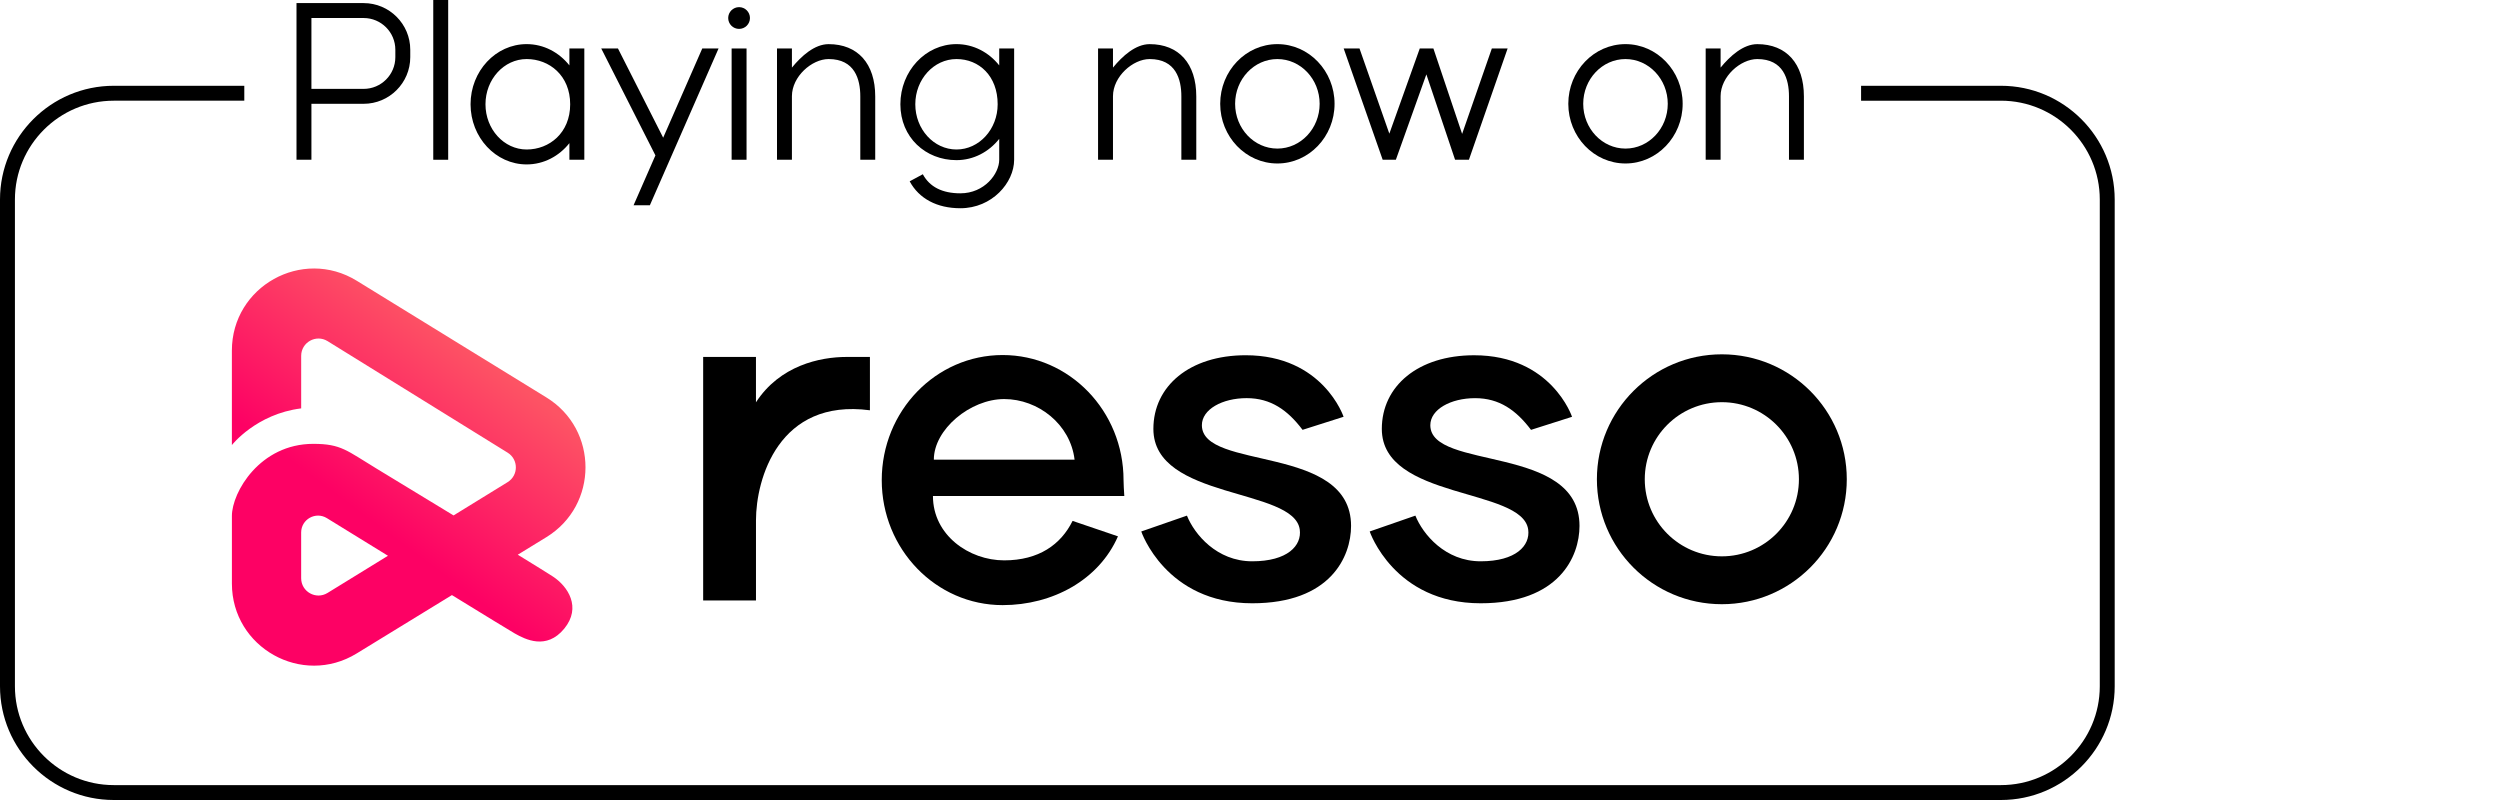 <?xml version="1.0" encoding="utf-8"?>
<!-- Generator: Adobe Illustrator 20.1.0, SVG Export Plug-In . SVG Version: 6.00 Build 0)  -->
<svg version="1.1" id="logos" xmlns="http://www.w3.org/2000/svg" xmlns:xlink="http://www.w3.org/1999/xlink" x="0px" y="0px"
	 viewBox="0 0 125 40" enable-background="new 0 0 125 40" xml:space="preserve">
<g>
	<g>
		<g>
			<g>
				<path fill="none" stroke="#E73B00" stroke-width="0.746" stroke-miterlimit="10" d="M93.054,4.662"/>
			</g>
		</g>
		<g>
			<g>
				<path fill="none" stroke="#E73B00" stroke-width="0.746" stroke-miterlimit="10" d="M12.214,4.662"/>
			</g>
		</g>
		<g>
			<rect x="21.663" width="0.746" height="7.988"/>
			<path d="M15.571,5.19h2.611c1.285,0,2.331-1.046,2.331-2.331V2.486c0-1.285-1.046-2.331-2.331-2.331h-3.357v7.832h0.746V5.19z
				 M15.571,0.901h2.611c0.874,0,1.585,0.711,1.585,1.585v0.373c0,0.874-0.711,1.585-1.585,1.585h-2.611V0.901z"/>
			<path d="M26.333,8.221c0.856,0,1.622-0.414,2.137-1.064v0.83h0.746V2.424h-0.746V3.27c-0.515-0.65-1.281-1.064-2.137-1.064
				c-1.547,0-2.805,1.349-2.805,3.007S24.786,8.221,26.333,8.221z M26.333,2.953c1.135,0,2.176,0.824,2.176,2.261
				c0,1.43-1.04,2.261-2.176,2.261c-1.135,0-2.059-1.014-2.059-2.261S25.197,2.953,26.333,2.953z"/>
			<path d="M47.824,8.007c0.856,0,1.622-0.414,2.137-1.064v1.045c0,0.701-0.739,1.678-1.942,1.678c-0.906,0-1.537-0.321-1.878-0.954
				l-0.657,0.354c0.467,0.868,1.368,1.346,2.535,1.346c1.584,0,2.688-1.278,2.688-2.424V2.424h-0.746V3.27
				c-0.515-0.65-1.281-1.064-2.137-1.064c-1.547,0-2.805,1.349-2.805,3.007S46.278,8.007,47.824,8.007z M47.824,2.953
				c1.135,0,2.059,0.847,2.059,2.261c0,1.247-0.924,2.261-2.059,2.261s-2.059-1.014-2.059-2.261S46.689,2.953,47.824,2.953z"/>
			<rect x="36.581" y="2.424" width="0.746" height="5.563"/>
			<path d="M39.596,4.81c0-0.982,0.994-1.857,1.834-1.857c1.31,0,1.585,1.014,1.585,1.865v3.17h0.746v-3.17
				c0-1.635-0.871-2.611-2.331-2.611c-0.699,0-1.357,0.589-1.834,1.173V2.424H38.85v5.563h0.746V4.81z"/>
			<path d="M55.649,4.81c0-0.982,0.994-1.857,1.834-1.857c1.31,0,1.585,1.014,1.585,1.865v3.17h0.746v-3.17
				c0-1.635-0.871-2.611-2.331-2.611c-0.699,0-1.357,0.589-1.834,1.173V2.424h-0.746v5.563h0.746V4.81z"/>
			<path d="M86.03,4.81c0-0.982,0.994-1.857,1.834-1.857c1.31,0,1.585,1.014,1.585,1.865v3.17h0.746v-3.17
				c0-1.635-0.871-2.611-2.331-2.611c-0.699,0-1.357,0.589-1.834,1.173V2.424h-0.746v5.563h0.746V4.81z"/>
			<circle cx="36.954" cy="0.901" r="0.544"/>
			<path d="M63.869,8.174c1.577,0,2.859-1.339,2.859-2.984s-1.283-2.984-2.859-2.984c-1.577,0-2.859,1.339-2.859,2.984
				S62.293,8.174,63.869,8.174z M63.869,2.953c1.165,0,2.113,1.004,2.113,2.238s-0.948,2.238-2.113,2.238
				c-1.165,0-2.113-1.004-2.113-2.238S62.704,2.953,63.869,2.953z"/>
			<path d="M81.274,8.174c1.577,0,2.859-1.339,2.859-2.984s-1.283-2.984-2.859-2.984c-1.577,0-2.859,1.339-2.859,2.984
				S79.698,8.174,81.274,8.174z M81.274,2.953c1.165,0,2.114,1.004,2.114,2.238s-0.948,2.238-2.114,2.238
				c-1.165,0-2.113-1.004-2.113-2.238S80.109,2.953,81.274,2.953z"/>
			<path d="M100.047,4.289h-6.993v0.746h6.993c2.725,0,4.942,2.217,4.942,4.942v24.336c0,2.725-2.217,4.942-4.942,4.942H5.688
				c-2.725,0-4.942-2.217-4.942-4.942V9.977c0-2.725,2.217-4.942,4.942-4.942h6.527V4.289H5.688C2.551,4.289,0,6.84,0,9.977v24.336
				C0,37.448,2.551,40,5.688,40h94.359c3.136,0,5.688-2.552,5.688-5.688V9.977C105.734,6.84,103.183,4.289,100.047,4.289z"/>
			<polygon points="31.679,10.262 32.494,10.262 35.928,2.424 35.113,2.424 33.159,6.885 30.898,2.424 30.062,2.424 32.771,7.769 
							"/>
			<polygon points="69.793,7.988 71.318,3.718 72.754,7.988 73.446,7.988 75.381,2.424 74.592,2.424 73.106,6.695 71.67,2.424 
				70.988,2.424 69.467,6.683 67.975,2.424 67.184,2.424 69.134,7.988 			"/>
			<path d="M35.158,17.846v12.178h2.641v-4.009c0-2.051,1.128-6.107,5.697-5.501v-2.667h-1.166c-1.34,0-3.34,0.432-4.532,2.269
				v-2.269H35.158z"/>
			<path d="M50.132,30.256c2.503,0,4.814-1.261,5.766-3.439l-2.269-0.772c-0.583,1.181-1.69,1.973-3.42,1.973
				c-1.756,0-3.562-1.259-3.562-3.217h7.385h2.183c-0.017-0.292-0.038-0.574-0.038-0.797c0-3.453-2.706-6.252-6.045-6.252
				c-3.339,0-6.045,2.799-6.045,6.252S46.793,30.256,50.132,30.256z M50.21,19.953c1.696,0,3.31,1.259,3.519,3.03h-7.037
				C46.691,21.469,48.514,19.953,50.21,19.953z"/>
			<path d="M62.331,19.907c1.212,0,2.053,0.599,2.797,1.585l2.051-0.653c0,0-1.026-3.077-4.895-3.077
				c-2.797,0-4.615,1.538-4.615,3.683c0,3.562,7.036,2.923,7.319,5.035c0.107,0.797-0.606,1.585-2.378,1.585
				c-1.772,0-2.89-1.352-3.263-2.284l-2.284,0.793c0,0,1.212,3.59,5.548,3.59c3.916,0,4.942-2.331,4.942-3.869
				c0-4.103-7.459-2.751-7.459-5.035C60.093,20.466,61.119,19.907,62.331,19.907z"/>
			<path d="M69.091,21.445c0,3.562,7.036,2.923,7.319,5.035c0.107,0.797-0.606,1.585-2.378,1.585c-1.772,0-2.89-1.352-3.263-2.284
				l-2.284,0.793c0,0,1.212,3.59,5.548,3.59c3.916,0,4.942-2.331,4.942-3.869c0-4.103-7.459-2.751-7.459-5.035
				c0-0.793,1.026-1.352,2.238-1.352s2.053,0.599,2.797,1.585l2.051-0.653c0,0-1.026-3.077-4.895-3.077
				C70.909,17.762,69.091,19.301,69.091,21.445z"/>
			<path d="M79.845,23.963c0,3.45,2.797,6.247,6.247,6.247c3.45,0,6.247-2.797,6.247-6.247s-2.797-6.247-6.247-6.247
				C82.642,17.716,79.845,20.513,79.845,23.963z M89.946,23.963c0,2.128-1.725,3.854-3.854,3.854s-3.854-1.725-3.854-3.854
				s1.725-3.854,3.854-3.854S89.946,21.834,89.946,23.963z"/>
		</g>
		<linearGradient id="SVGID_1_" gradientUnits="userSpaceOnUse" x1="13.477" y1="32.414" x2="24.231" y2="17.993">
			<stop  offset="0.453" style="stop-color:#FD0164"/>
			<stop  offset="1" style="stop-color:#FD5364"/>
		</linearGradient>
		<path fill="url(#SVGID_1_)" d="M27.646,28.827c-0.209-0.137-0.875-0.549-1.757-1.092l1.429-0.876
			c2.606-1.597,2.61-5.382,0.006-6.984l-9.484-5.836c-2.73-1.68-6.246,0.284-6.246,3.49v4.724c0,0,1.211-1.554,3.465-1.834v-2.626
			c0-0.678,0.745-1.093,1.321-0.736l9.003,5.577c0.547,0.339,0.546,1.135-0.002,1.473l-2.703,1.664
			c-1.641-1.001-3.205-1.951-3.842-2.336c-1.492-0.901-1.772-1.243-3.17-1.243c-2.673,0-4.071,2.424-4.071,3.605v3.381
			c0,3.203,3.509,5.168,6.239,3.494l4.762-2.918c1.644,1.01,2.956,1.813,3.14,1.917c0.536,0.303,1.585,0.839,2.471-0.233
			C29.091,30.365,28.392,29.316,27.646,28.827z M16.377,29.647c-0.577,0.355-1.319-0.06-1.319-0.737v-2.284
			c0-0.661,0.724-1.066,1.287-0.719c0.799,0.493,1.894,1.167,3.053,1.881L16.377,29.647z"/>
	</g>
	<rect x="0" y="0" fill="none" width="125" height="40"/>
</g>
</svg>
